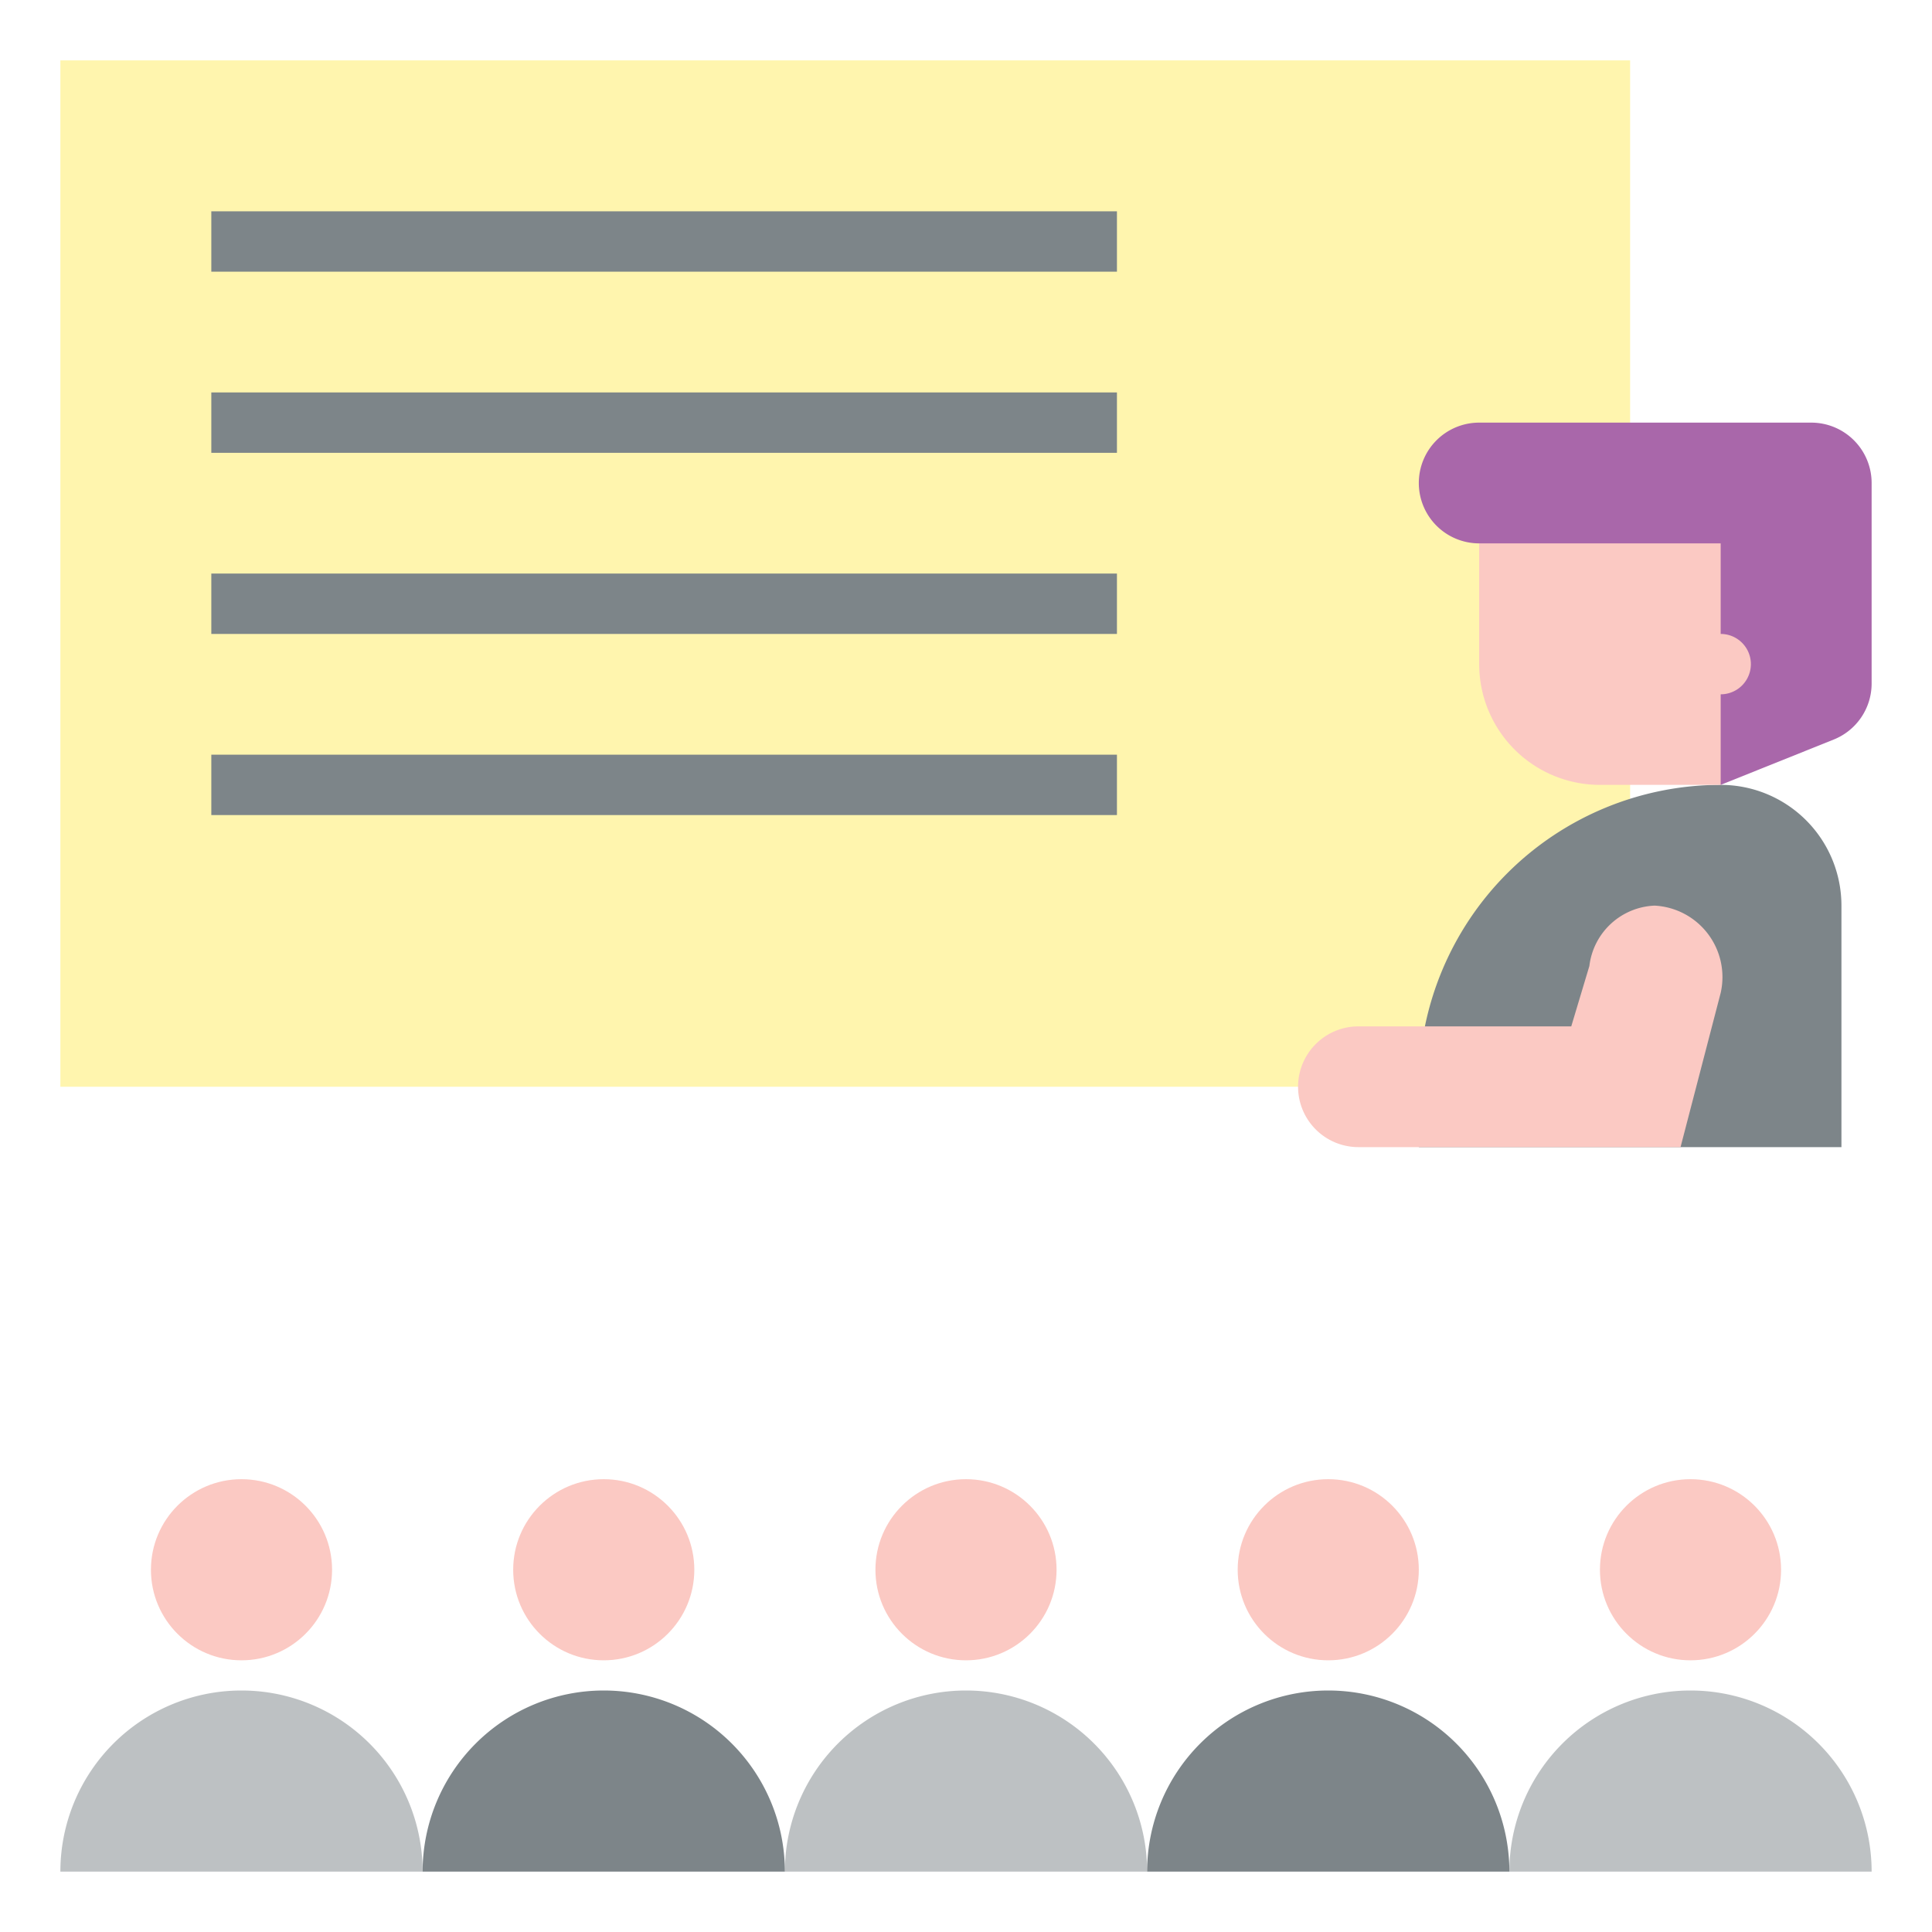 <svg xmlns="http://www.w3.org/2000/svg" data-name="Layer 1" viewBox="0 0 64 64" id="training"><rect width="52" height="34" x="2" y="2" fill="#ffec5f" opacity=".5"></rect><path fill="#7d8589" d="M47,38V36A10,10,0,0,1,57,26h0a4,4,0,0,1,4,4v8"></path><path fill="#fbc9c3" d="M52.65,32l-.6,2H45a2,2,0,0,0-2,2h0a2,2,0,0,0,2,2H55.67L57,32.89A2.37,2.37,0,0,0,54.81,30h0A2.27,2.27,0,0,0,52.65,32Z"></path><path fill="#a967aa" d="M49,18h0a2,2,0,0,1-2-2h0a2,2,0,0,1,2-2H60a2,2,0,0,1,2,2v6.65a2,2,0,0,1-1.26,1.85L57,26"></path><path fill="#fbc9c3" d="M57,21V18H49v4a4,4,0,0,0,4,4h4V23a1,1,0,0,0,0-2Z"></path><path fill="#7d8589" d="M14,62a6,6,0,0,1,12,0"></path><path fill="#7d8589" d="M26,62a6,6,0,0,1,12,0" opacity=".5"></path><path fill="#7d8589" d="M38,62a6,6,0,0,1,12,0"></path><path fill="#7d8589" d="M50 62a6 6 0 0 1 12 0M2 62a6 6 0 0 1 12 0" opacity=".5"></path><circle cx="20" cy="52" r="3" fill="#fbc9c3"></circle><circle cx="32" cy="52" r="3" fill="#fbc9c3"></circle><circle cx="44" cy="52" r="3" fill="#fbc9c3"></circle><circle cx="56" cy="52" r="3" fill="#fbc9c3"></circle><circle cx="8" cy="52" r="3" fill="#fbc9c3"></circle><rect width="30" height="2" x="7" y="7" fill="#7d8589"></rect><rect width="30" height="2" x="7" y="13" fill="#7d8589"></rect><rect width="30" height="2" x="7" y="19" fill="#7d8589"></rect><rect width="30" height="2" x="7" y="25" fill="#7d8589"></rect></svg>